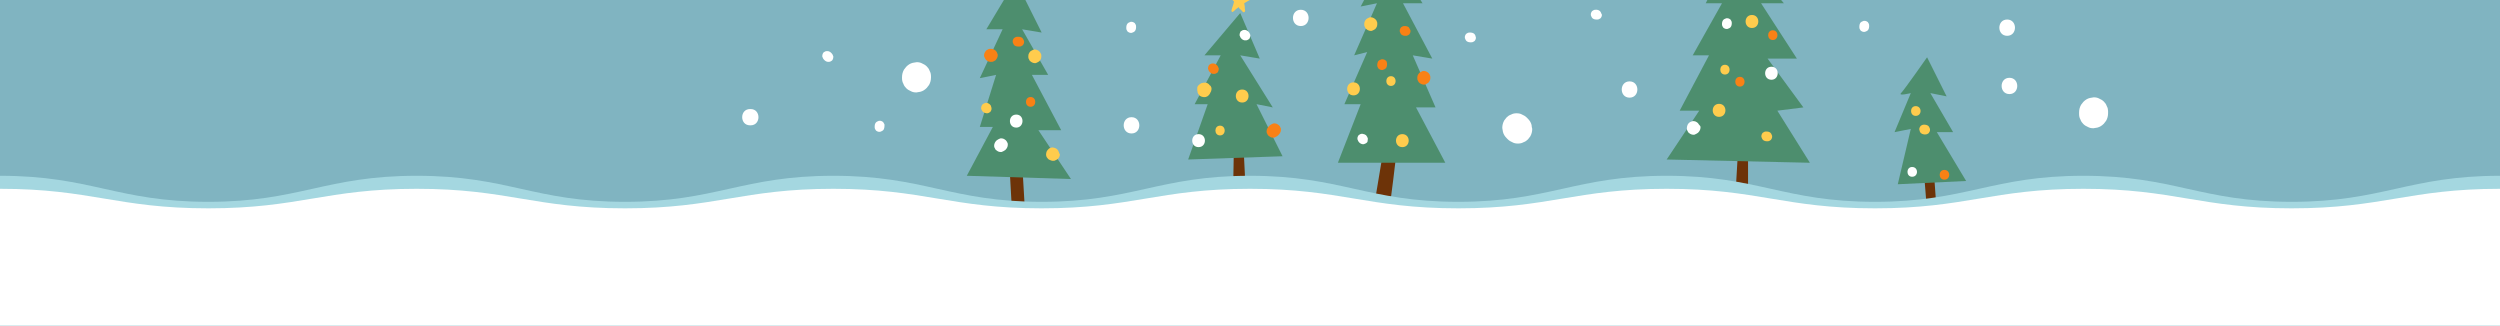 ﻿<?xml version='1.0' encoding='UTF-8'?>
<svg x="0px" y="0px" viewBox="0 0 768 100" version="1.1" xmlns="http://www.w3.org/2000/svg" xmlns:xlink="http://www.w3.org/1999/xlink" xml:space="preserve" id="Layer_1" style="enable-background:new 0 0 768 100" tag="Element4">
  <style type="text/css" tag="Element1">
	.st0{fill:#80B4C1;}
	.st1{fill:#6D3308;}
	.st2{fill:#4D8E6E;}
	.st3{fill:#F98115;}
	.st4{fill:#FFFFFF;}
	.st5{fill:#FFCC4D;}
	.st6{fill:#A4D7E0;}
</style>
  <g tag="Element3">
    <rect x="0" y="-40" width="768" height="140" rx="0" ry="0" class="st0" tag="st00" />
    <path d="M595, 65.6C595, 65.6 592, 66.6 592, 65.6C592, 64.6 591, 52.6 591, 52.6L594, 51.6L595, 65.6zM379, 46C379, 46 379, 64 378, 65C377, 66 383, 65 383, 65L382, 45L379, 46zM422, 64L427, 63C427, 63 429, 48 429, 46L425, 46L422, 64zM310, 49L311, 67L315, 67L314, 50L310, 49zM533, 62L537, 61L537, 45L534, 45L533, 62z" class="st1" tag="st10" />
    <path d="M583, 56.6L587, 39.6L582, 40.6L587, 28.6C587, 28.6 583, 29.6 584, 28.6C585, 27.6 592, 17.6 592, 17.6L598, 29.6L593, 28.6L600, 40.6L595, 40.6L604, 55.6L583, 56.6zM391, 33L381, 17L387, 18L381, 4L370, 17L375, 17L367, 32L371, 32L365, 49L394, 48L386, 32L391, 33zM441, 33L434, 17L440, 18L431, 1L437, 1L427, -15L418, 2L423, 1L416, 17L420, 16L413, 32L418, 32L411, 50L444, 50L435, 33L441, 33zM326, 40L317, 23L322, 23L314, 9L320, 10L312, -6L303, 9L308, 9L301, 24L306, 23L301, 39L305, 39L297, 54L329, 55L319, 40L326, 40zM554, 33L543, 18L552, 18L541, 1L548, 1L533, -17L524, 1L529, 1L520, 17L525, 17L516, 34L522, 34L512, 49L556, 50L546, 34L554, 33z" class="st2" tag="st20" />
    <path d="M597.3, 55.2C595.4, 55.2 595.4, 52.2 597.3, 52.2C599.3, 52.2 599.3, 55.2 597.3, 55.2zM544.6, 9.3C542.7, 9.3 542.7, 12.3 544.6, 12.3C546.5, 12.3 546.5, 9.3 544.6, 9.3zM534.5, 23.6C532.6, 23.6 532.6, 26.6 534.5, 26.6C536.4, 26.6 536.4, 23.6 534.5, 23.6zM529.7, -8C529.6, -8.1 529.4, -8.2 529.3, -8.3C529.2, -8.4 529.1, -8.4 528.9, -8.5C528.7, -8.6 528.6, -8.7 528.3, -8.8C528, -8.9 527.8, -8.9 527.5, -8.8C527.2, -8.8 527, -8.7 526.8, -8.6C526.7, -8.5 526.5, -8.4 526.4, -8.3C526.2, -8 526, -7.7 526, -7.3C526, -7.1 526, -6.9 525.9, -6.8C525.9, -6.4 526, -6.1 526.2, -5.8C526.3, -5.7 526.4, -5.5 526.5, -5.4L526.5, -5.4L526.5, -5.4L526.5, -5.4L526.5, -5.4C526.6, -5.3 526.8, -5.2 526.9, -5.1L526.9, -5.1C526.9, -5.1 526.9, -5.1 527, -5.1C527.2, -5 527.3, -4.9 527.5, -4.9C527.5, -4.9 527.5, -4.9 527.6, -4.9L527.6, -4.9C527.7, -4.9 527.8, -4.9 527.9, -4.9C528, -4.9 528.1, -4.9 528.2, -4.9C528.2, -4.9 528.2, -4.9 528.3, -4.9C528.6, -4.9 528.8, -4.9 529.1, -5.1C529.3, -5.2 529.6, -5.3 529.7, -5.5C529.9, -5.7 530, -5.9 530.1, -6.1C530.2, -6.3 530.3, -6.6 530.3, -6.9C530.3, -7.1 530.3, -7.3 530.2, -7.4C530.2, -7.4 530, -7.7 529.7, -8zM432.8, 8.4L432.5, 8.2C432.2, 8.1 432, 8 431.7, 8L431.5, 8C431.3, 8 431.1, 8 430.9, 8.1C430.7, 8.2 430.6, 8.3 430.4, 8.4C430.3, 8.5 430.2, 8.7 430.1, 8.9C430, 9.1 430, 9.3 430, 9.5C430, 9.6 430, 9.8 430.1, 9.9C430.2, 10.2 430.3, 10.4 430.5, 10.6L430.8, 10.8C431, 10.9 431.3, 11 431.6, 11L431.8, 11C432, 11 432.2, 11 432.4, 10.9C432.6, 10.8 432.7, 10.7 432.9, 10.6C433, 10.5 433.1, 10.3 433.2, 10.1C433.3, 9.9 433.3, 9.7 433.3, 9.5C433.3, 9.4 433.3, 9.2 433.2, 9.1C433.1, 8.9 432.9, 8.6 432.8, 8.4zM425.7, 18.6C425.6, 18.5 425.4, 18.4 425.2, 18.3C425, 18.2 424.8, 18.2 424.6, 18.2C424.5, 18.2 424.3, 18.2 424.2, 18.3C423.9, 18.4 423.7, 18.5 423.5, 18.7C423.4, 18.8 423.3, 18.9 423.3, 19C423.2, 19.2 423.1, 19.5 423.1, 19.8L423.1, 20C423.1, 20.2 423.1, 20.4 423.2, 20.6C423.3, 20.8 423.4, 20.9 423.5, 21.1C423.6, 21.2 423.8, 21.3 424, 21.4C424.2, 21.5 424.4, 21.5 424.6, 21.5C424.7, 21.5 424.9, 21.5 425, 21.4C425.3, 21.3 425.5, 21.2 425.7, 21C425.8, 20.9 425.9, 20.8 425.9, 20.7C426, 20.5 426.1, 20.2 426.1, 19.9L426.1, 19.7C426.1, 19.5 426.1, 19.3 426, 19.1C426, 18.9 425.9, 18.7 425.7, 18.6zM438.8, 22.4C438.6, 22.2 438.4, 22.1 438.2, 22C438, 21.9 437.7, 21.8 437.4, 21.8C437.2, 21.8 437, 21.8 436.9, 21.9C436.6, 22 436.3, 22.2 436, 22.4C435.9, 22.5 435.8, 22.7 435.7, 22.8C435.5, 23.1 435.4, 23.4 435.4, 23.8L435.4, 24C435.4, 24.3 435.4, 24.5 435.6, 24.8C435.7, 25 435.8, 25.3 436, 25.4C436.2, 25.6 436.4, 25.7 436.6, 25.8C436.8, 25.9 437.1, 26 437.4, 26C437.6, 26 437.8, 26 437.9, 25.9C438.2, 25.8 438.5, 25.6 438.8, 25.4C438.9, 25.3 439, 25.1 439.1, 25C439.3, 24.7 439.4, 24.4 439.4, 24L439.4, 23.8C439.4, 23.5 439.4, 23.3 439.2, 23C439.2, 22.8 439, 22.6 438.8, 22.4zM373.9, 20.1L373.7, 19.9C373.6, 19.8 373.4, 19.7 373.2, 19.6C373, 19.5 372.8, 19.5 372.6, 19.5C372.4, 19.5 372.2, 19.5 372, 19.6C371.8, 19.7 371.7, 19.8 371.5, 19.9C371.4, 20 371.3, 20.1 371.3, 20.2C371.2, 20.4 371.1, 20.7 371.1, 21C371.1, 21.1 371.1, 21.3 371.2, 21.4C371.3, 21.7 371.4, 21.9 371.6, 22.1L371.8, 22.3C371.9, 22.4 372.1, 22.5 372.3, 22.6C372.5, 22.7 372.7, 22.7 372.9, 22.7C373.1, 22.7 373.3, 22.7 373.5, 22.6C373.7, 22.5 373.8, 22.4 374, 22.3C374.1, 22.2 374.2, 22.1 374.2, 22C374.3, 21.8 374.4, 21.5 374.4, 21.2C374.4, 21.1 374.4, 20.9 374.3, 20.8C374.2, 20.5 374.1, 20.3 373.9, 20.1zM392.9, 38.5C392.8, 38.4 392.6, 38.3 392.5, 38.2C392.2, 38 391.9, 37.9 391.5, 37.9C391.3, 37.9 391.1, 37.9 391, 38C390.7, 38.1 390.4, 38.3 390.1, 38.5L389.7, 38.9C389.5, 39.1 389.4, 39.3 389.3, 39.5C389.2, 39.7 389.1, 40 389.1, 40.3C389.1, 40.6 389.1, 40.8 389.3, 41.1C389.4, 41.3 389.5, 41.6 389.7, 41.7C389.8, 41.8 390, 41.9 390.1, 42C390.4, 42.2 390.7, 42.3 391.1, 42.3C391.3, 42.3 391.5, 42.3 391.6, 42.2C391.9, 42.1 392.2, 41.9 392.5, 41.7L392.9, 41.3C393.1, 41.1 393.2, 40.9 393.3, 40.7C393.4, 40.5 393.5, 40.2 393.5, 39.9C393.5, 39.6 393.5, 39.4 393.3, 39.1C393.3, 38.9 393.1, 38.7 392.9, 38.5zM314.1, 11.7L313.8, 11.5C313.6, 11.4 313.3, 11.3 313, 11.3L312.6, 11.3C312.4, 11.3 312.2, 11.3 312, 11.4C311.8, 11.5 311.7, 11.6 311.5, 11.7C311.4, 11.8 311.3, 12 311.2, 12.2C311.1, 12.4 311.1, 12.6 311.1, 12.8C311.1, 12.9 311.1, 13.1 311.2, 13.2C311.3, 13.5 311.4, 13.7 311.6, 13.9C311.7, 14 311.8, 14.1 311.9, 14.1C312.1, 14.2 312.4, 14.3 312.7, 14.3L313.1, 14.3C313.3, 14.3 313.5, 14.3 313.7, 14.2C313.9, 14.1 314, 14 314.2, 13.9C314.3, 13.8 314.4, 13.6 314.5, 13.4C314.6, 13.2 314.6, 13 314.6, 12.8C314.6, 12.7 314.6, 12.5 314.5, 12.4C314.4, 12.2 314.3, 11.9 314.1, 11.7zM316.6, 29.8C314.7, 29.8 314.7, 32.8 316.6, 32.8C318.5, 32.8 318.5, 29.8 316.6, 29.8zM305.9, 15.6C305.8, 15.5 305.6, 15.4 305.5, 15.3C305.2, 15.1 304.9, 15 304.5, 15L304.3, 15C304, 15 303.8, 15 303.5, 15.2C303.3, 15.3 303, 15.4 302.9, 15.6C302.7, 15.8 302.6, 16 302.5, 16.2C302.4, 16.4 302.3, 16.7 302.3, 17C302.3, 17.2 302.3, 17.4 302.4, 17.5C302.5, 17.8 302.7, 18.1 302.9, 18.4C303, 18.5 303.2, 18.6 303.3, 18.7C303.6, 18.9 303.9, 19 304.3, 19L304.5, 19C304.8, 19 305, 19 305.3, 18.8C305.5, 18.7 305.8, 18.6 305.9, 18.4C306.1, 18.2 306.2, 18 306.3, 17.8C306.4, 17.6 306.5, 17.3 306.5, 17C306.5, 16.8 306.5, 16.6 306.4, 16.5C306.3, 16.1 306.1, 15.8 305.9, 15.6z" class="st3" tag="st30" />
    <path d="M587.4, 54.3C585.5, 54.3 585.5, 51.3 587.4, 51.3C589.4, 51.3 589.4, 54.3 587.4, 54.3zM531.6, 6C531.5, 5.9 531.3, 5.8 531.1, 5.7C530.9, 5.6 530.7, 5.6 530.5, 5.6C530.4, 5.6 530.2, 5.6 530.1, 5.7C529.8, 5.8 529.6, 5.9 529.4, 6.1L529.2, 6.4C529.1, 6.6 529, 6.9 529, 7.2L529, 7.4C529, 7.6 529, 7.8 529.1, 8C529.2, 8.2 529.3, 8.3 529.4, 8.5C529.5, 8.6 529.7, 8.7 529.9, 8.8C530.1, 8.9 530.3, 8.9 530.5, 8.9C530.6, 8.9 530.8, 8.9 530.9, 8.8C531.2, 8.7 531.4, 8.6 531.6, 8.4L531.8, 8.1C531.9, 7.9 532, 7.6 532, 7.3L532, 7.1C532, 6.9 532, 6.7 531.9, 6.5C531.8, 6.3 531.7, 6.2 531.6, 6zM544.2, 20.5C541.6, 20.5 541.6, 24.5 544.2, 24.5C546.7, 24.5 546.8, 20.5 544.2, 20.5zM521.6, 37.8C521.5, 37.7 521.3, 37.6 521.2, 37.5C520.9, 37.3 520.6, 37.2 520.2, 37.2L520.2, 37.2L520.2, 37.2L520.2, 37.2L520.2, 37.2L520.2, 37.2C520, 37.2 519.8, 37.2 519.7, 37.3L519.7, 37.3C519.5, 37.4 519.4, 37.4 519.2, 37.5L519.2, 37.5L519.2, 37.5L518.8, 37.8L518.8, 37.8L518.8, 37.8L518.8, 37.8C518.7, 37.9 518.6, 38.1 518.5, 38.2L518.5, 38.2L518.5, 38.2L518.5, 38.2L518.3, 38.7L518.3, 38.7L518.3, 38.7C518.3, 38.9 518.2, 39.1 518.2, 39.3L518.2, 39.3C518.2, 39.3 518.2, 39.3 518.2, 39.4C518.2, 39.7 518.2, 39.9 518.4, 40.2C518.5, 40.4 518.6, 40.7 518.8, 40.8C519, 41 519.2, 41.1 519.4, 41.2C519.6, 41.3 519.9, 41.4 520.2, 41.4C520.4, 41.4 520.6, 41.4 520.7, 41.3C521, 41.2 521.3, 41 521.6, 40.8L521.7, 40.7L521.8, 40.6C522, 40.4 522.1, 40.2 522.2, 40C522.3, 39.8 522.4, 39.5 522.4, 39.2C522.4, 39 522.4, 38.8 522.3, 38.7C522, 38.4 521.8, 38.1 521.6, 37.8zM420.2, 42.7L420.2, 42.7L420.2, 42.7C420.2, 42.6 420.2, 42.4 420.1, 42.3L420.1, 42.3C420.1, 42.2 420, 42 419.9, 41.9L419.9, 41.9L419.9, 41.9L419.7, 41.6L419.7, 41.6L419.7, 41.6L419.7, 41.6C419.6, 41.5 419.5, 41.4 419.4, 41.4L419.4, 41.4L419.4, 41.4L419.4, 41.4C419.3, 41.3 419.2, 41.3 419, 41.2L419, 41.2L419, 41.2C418.9, 41.2 418.7, 41.2 418.6, 41.1L418.6, 41.1C418.6, 41.1 418.6, 41.1 418.5, 41.1C418.3, 41.1 418.1, 41.1 417.9, 41.2C417.7, 41.3 417.6, 41.4 417.4, 41.5C417.3, 41.6 417.2, 41.8 417.1, 42C417, 42.2 417, 42.4 417, 42.6C417, 42.7 417, 42.9 417.1, 43C417.2, 43.3 417.3, 43.5 417.5, 43.7L417.6, 43.8L417.7, 43.9C417.8, 44 418, 44.1 418.2, 44.2C418.4, 44.3 418.6, 44.3 418.8, 44.3C418.9, 44.3 419.1, 44.3 419.2, 44.2C419.5, 44.1 419.7, 44 419.9, 43.8C420, 43.7 420.1, 43.6 420.1, 43.5C420.1, 43.3 420.2, 43 420.2, 42.7L420.2, 42.7L420.2, 42.7L420.2, 42.7zM426.6, -5.4C426.5, -5.5 426.4, -5.6 426.3, -5.6C426.1, -5.7 425.8, -5.8 425.5, -5.8L425.3, -5.8C425.1, -5.8 424.9, -5.8 424.7, -5.7C424.5, -5.6 424.4, -5.5 424.2, -5.4C424.1, -5.3 424, -5.1 423.9, -4.9C423.8, -4.7 423.8, -4.5 423.8, -4.3C423.8, -4.2 423.8, -4 423.9, -3.9C424, -3.6 424.1, -3.4 424.3, -3.2L424.6, -3C424.8, -2.9 425.1, -2.8 425.4, -2.8L425.6, -2.8C425.8, -2.8 426, -2.8 426.2, -2.9C426.4, -3 426.5, -3.1 426.7, -3.2C426.8, -3.3 426.9, -3.5 427, -3.7C427, -4 427, -4.2 427, -4.4C427, -4.5 427, -4.7 426.9, -4.8C426.9, -5 426.8, -5.2 426.6, -5.4zM383.6, 9.8C383.5, 9.7 383.5, 9.7 383.4, 9.6C383.3, 9.5 383.1, 9.4 382.9, 9.3C382.7, 9.2 382.5, 9.2 382.3, 9.2C382.1, 9.2 381.9, 9.2 381.7, 9.3C381.5, 9.4 381.4, 9.5 381.2, 9.6C381.1, 9.7 381, 9.8 381, 9.9C380.9, 10.1 380.8, 10.4 380.8, 10.7C380.8, 10.8 380.8, 11 380.9, 11.1C381, 11.4 381.1, 11.6 381.3, 11.8C381.4, 11.9 381.4, 11.9 381.5, 12C381.6, 12.1 381.8, 12.2 382, 12.3C382.2, 12.4 382.4, 12.4 382.6, 12.4C382.8, 12.4 383, 12.4 383.2, 12.3C383.4, 12.2 383.5, 12.1 383.7, 12C383.8, 11.9 383.9, 11.8 383.9, 11.7C384, 11.5 384.1, 11.2 384.1, 10.9C384.1, 10.8 384.1, 10.6 384, 10.5C383.9, 10.2 383.8, 10 383.6, 9.8zM368.2, 41.2C365.6, 41.2 365.6, 45.2 368.2, 45.2C370.8, 45.2 370.8, 41.2 368.2, 41.2zM312.2, 35.2C309.6, 35.2 309.6, 39.2 312.2, 39.2C314.7, 39.2 314.8, 35.2 312.2, 35.2zM309, 43.1C308.9, 43 308.7, 42.9 308.6, 42.8C308.3, 42.6 308, 42.5 307.6, 42.5C307.4, 42.5 307.2, 42.5 307.1, 42.6C306.8, 42.7 306.5, 42.9 306.2, 43.1L306, 43.3C305.8, 43.5 305.7, 43.7 305.6, 43.9C305.5, 44.1 305.4, 44.4 305.4, 44.7C305.4, 45 305.4, 45.2 305.6, 45.5C305.7, 45.7 305.8, 46 306, 46.1C306.1, 46.2 306.3, 46.3 306.4, 46.4C306.7, 46.6 307, 46.7 307.4, 46.7C307.6, 46.7 307.8, 46.7 307.9, 46.6C308.2, 46.5 308.5, 46.3 308.8, 46.1L309, 45.9C309.2, 45.7 309.3, 45.5 309.4, 45.3C309.5, 45.1 309.6, 44.8 309.6, 44.5C309.6, 44.2 309.6, 44 309.4, 43.7C309.3, 43.5 309.2, 43.3 309, 43.1z" class="st4" tag="st40" />
    <path d="M592.9, 39.8C592.9, 40 592.9, 40.2 592.8, 40.4C592.7, 40.6 592.6, 40.7 592.5, 40.9C592.4, 41 592.2, 41.1 592, 41.2C591.8, 41.3 591.6, 41.3 591.4, 41.3L591.2, 41.3C590.9, 41.3 590.7, 41.2 590.4, 41.1C590.3, 41 590.2, 40.9 590.1, 40.9C589.9, 40.7 589.8, 40.5 589.7, 40.2C589.7, 40.1 589.7, 39.9 589.6, 39.8C589.6, 39.6 589.6, 39.4 589.7, 39.2C589.8, 39 589.9, 38.9 590, 38.7C590.1, 38.6 590.3, 38.5 590.5, 38.4C590.7, 38.3 590.9, 38.3 591.1, 38.3L591.3, 38.3C591.6, 38.3 591.8, 38.4 592.1, 38.5L592.4, 38.7C592.6, 38.9 592.7, 39.1 592.8, 39.4C592.9, 39.5 592.9, 39.7 592.9, 39.8zM588.5, 32.6C586.6, 32.6 586.6, 35.6 588.5, 35.6C590.5, 35.6 590.5, 32.6 588.5, 32.6zM529.9, 19.9C528, 19.9 528, 22.9 529.9, 22.9C531.8, 22.9 531.8, 19.9 529.9, 19.9zM543.9, 40.8L543.6, 40.6C543.4, 40.5 543.1, 40.4 542.8, 40.4L542.6, 40.4C542.4, 40.4 542.2, 40.4 542, 40.5C541.8, 40.6 541.7, 40.7 541.5, 40.8C541.4, 40.9 541.3, 41.1 541.2, 41.3C541.1, 41.5 541.1, 41.7 541.1, 41.9C541.1, 42 541.1, 42.2 541.2, 42.3C541.3, 42.6 541.4, 42.8 541.6, 43L541.9, 43.2C542.1, 43.3 542.4, 43.4 542.7, 43.4L542.9, 43.4C543.1, 43.4 543.3, 43.4 543.5, 43.3C543.7, 43.2 543.8, 43.1 544, 43C544.1, 42.9 544.2, 42.7 544.3, 42.5C544.4, 42.3 544.4, 42.1 544.4, 41.9C544.4, 41.8 544.4, 41.6 544.3, 41.5C544.2, 41.2 544.1, 41 543.9, 40.8zM528.1, 31.9C525.5, 31.9 525.5, 35.9 528.1, 35.9C530.7, 35.9 530.7, 31.9 528.1, 31.9zM538.2, 4.6C535.6, 4.6 535.6, 8.6 538.2, 8.6C540.8, 8.6 540.8, 4.6 538.2, 4.6zM427.3, 23.4C425.4, 23.4 425.4, 26.4 427.3, 26.4C429.2, 26.4 429.2, 23.4 427.3, 23.4zM422.5, 5.9C422.3, 5.7 422.1, 5.6 421.9, 5.5C421.7, 5.4 421.4, 5.3 421.1, 5.3C420.9, 5.3 420.7, 5.3 420.6, 5.4C420.3, 5.5 420, 5.7 419.7, 5.9C419.6, 6 419.5, 6.2 419.4, 6.3C419.2, 6.6 419.1, 6.9 419.1, 7.3L419.1, 7.5C419.1, 7.8 419.1, 8 419.3, 8.3C419.4, 8.5 419.5, 8.8 419.7, 8.9C419.9, 9.1 420.1, 9.2 420.3, 9.3C420.5, 9.4 420.8, 9.5 421.1, 9.5C421.3, 9.5 421.5, 9.5 421.6, 9.4C421.9, 9.3 422.2, 9.1 422.5, 8.9C422.6, 8.8 422.7, 8.6 422.8, 8.5C423, 8.2 423.1, 7.9 423.1, 7.5L423.1, 7.3C423.1, 7 423.1, 6.8 422.9, 6.5C422.9, 6.3 422.7, 6.1 422.5, 5.9zM430.8, 41.2C428.2, 41.2 428.2, 45.2 430.8, 45.2C433.4, 45.2 433.4, 41.2 430.8, 41.2zM415.8, 25.3C413.2, 25.3 413.2, 29.3 415.8, 29.3C418.4, 29.3 418.4, 25.3 415.8, 25.3zM374.8, 38.6C372.9, 38.6 372.9, 41.6 374.8, 41.6C376.7, 41.6 376.7, 38.6 374.8, 38.6zM371.4, 25.9C371.2, 25.7 370.9, 25.5 370.5, 25.4L370.4, 25.4C370.3, 25.4 370.2, 25.4 370.1, 25.4C370, 25.4 369.9, 25.4 369.8, 25.4L369.8, 25.4L369.8, 25.4L369.3, 25.5L369.3, 25.5C369.1, 25.5 369, 25.6 368.8, 25.7L368.8, 25.7L368.4, 26L368.4, 26L368.4, 26C368.3, 26.1 368.2, 26.2 368.2, 26.2C368.2, 26.2 368.1, 26.3 368, 26.4L368, 26.4C368, 26.4 367.8, 26.8 367.8, 26.9L367.8, 26.9L367.8, 26.9L367.8, 26.9C367.8, 27 367.8, 27.1 367.8, 27.2C367.8, 27.3 367.8, 27.4 367.8, 27.5L367.8, 27.5L367.8, 27.6L367.8, 27.6C367.8, 27.8 367.8, 28 367.9, 28.2C367.9, 28.2 367.9, 28.2 367.9, 28.3L367.9, 28.4C368, 28.7 368.1, 28.9 368.3, 29.1C368.4, 29.3 368.6, 29.5 368.9, 29.6C369.1, 29.7 369.4, 29.8 369.6, 29.8C369.9, 29.9 370.1, 29.8 370.4, 29.8C370.6, 29.7 370.7, 29.7 370.9, 29.6C371.2, 29.4 371.4, 29.2 371.6, 28.9C371.7, 28.8 371.7, 28.7 371.8, 28.5C371.9, 28.3 372, 28.2 372.1, 27.9C372.1, 27.7 372.1, 27.5 372.2, 27.4C372.2, 27 372.1, 26.7 371.9, 26.4C371.6, 26.2 371.5, 26.1 371.4, 25.9zM381.6, 27.5C379, 27.5 379, 31.5 381.6, 31.5C384.2, 31.5 384.2, 27.5 381.6, 27.5zM304.2, 32.2L304.1, 32.1L304, 32C303.9, 31.9 303.7, 31.8 303.5, 31.7C303.3, 31.6 303.1, 31.6 302.9, 31.6C302.8, 31.6 302.6, 31.6 302.5, 31.7C302.2, 31.8 302, 31.9 301.8, 32.1L301.6, 32.4C301.5, 32.6 301.4, 32.9 301.4, 33.2L301.4, 33.2L301.4, 33.2L301.4, 33.2L301.4, 33.2L301.4, 33.2C301.4, 33.3 301.4, 33.5 301.5, 33.6L301.5, 33.6C301.5, 33.7 301.6, 33.9 301.7, 34L301.7, 34L301.7, 34L301.9, 34.3L301.9, 34.3L301.9, 34.3L301.9, 34.3C302, 34.4 302.1, 34.5 302.2, 34.5L302.2, 34.5L302.2, 34.5L302.2, 34.5C302.3, 34.6 302.4, 34.6 302.6, 34.7L302.6, 34.7L302.6, 34.7C302.7, 34.7 302.9, 34.7 303, 34.8L303, 34.8C303, 34.8 303, 34.8 303.1, 34.8C303.3, 34.8 303.5, 34.8 303.7, 34.7C303.9, 34.6 304, 34.5 304.2, 34.4C304.3, 34.3 304.4, 34.1 304.5, 33.9C304.6, 33.7 304.6, 33.5 304.6, 33.3C304.6, 33.2 304.6, 33 304.5, 32.9C304.5, 32.6 304.4, 32.4 304.2, 32.2zM319.3, 15.8C319.1, 15.6 318.9, 15.5 318.7, 15.4C318.5, 15.3 318.2, 15.2 317.9, 15.2C317.7, 15.2 317.5, 15.2 317.4, 15.3C317.1, 15.4 316.8, 15.6 316.5, 15.8C316.4, 15.9 316.3, 16.1 316.2, 16.2C316, 16.5 315.9, 16.8 315.9, 17.2L315.9, 17.4C315.9, 17.7 315.9, 17.9 316.1, 18.2C316.2, 18.4 316.3, 18.7 316.5, 18.8C316.7, 19 316.9, 19.1 317.1, 19.2C317.3, 19.3 317.6, 19.4 317.9, 19.4C318.1, 19.4 318.3, 19.4 318.4, 19.3C318.7, 19.2 319, 19 319.3, 18.8C319.4, 18.7 319.5, 18.5 319.6, 18.4C319.8, 18.1 319.9, 17.8 319.9, 17.4L319.9, 17.2C319.9, 16.9 319.9, 16.7 319.7, 16.4C319.6, 16.2 319.5, 16 319.3, 15.8zM325.3, 46.8C325.3, 46.8 325.3, 46.7 325.3, 46.8C325.3, 46.7 325.3, 46.7 325.3, 46.8L325.1, 46.3L325.1, 46.3L325.1, 46.3L324.8, 45.9L324.8, 45.9C324.7, 45.8 324.5, 45.7 324.4, 45.6L324.4, 45.6L324.4, 45.6L323.9, 45.4L323.9, 45.4L323.9, 45.4L323.4, 45.3C323.2, 45.3 323, 45.3 322.8, 45.4C322.6, 45.5 322.5, 45.5 322.3, 45.6L322.3, 45.6L322.3, 45.6C322.2, 45.7 322.2, 45.7 322.1, 45.8C322, 45.9 322, 45.9 321.9, 46L321.9, 46L321.9, 46L321.9, 46L321.9, 46C321.8, 46.1 321.7, 46.3 321.6, 46.4L321.6, 46.4C321.5, 46.6 321.4, 46.9 321.4, 47.1C321.3, 47.4 321.4, 47.6 321.4, 47.9C321.5, 48.2 321.6, 48.4 321.8, 48.6C321.9, 48.8 322.1, 49 322.4, 49.1L322.9, 49.3C323.1, 49.4 323.3, 49.4 323.5, 49.4L323.6, 49.4C323.8, 49.4 324, 49.4 324.1, 49.3C324.4, 49.2 324.7, 49 325, 48.8C325.1, 48.7 325.2, 48.5 325.3, 48.4C325.5, 48.1 325.6, 47.8 325.6, 47.4C325.4, 47.2 325.4, 47 325.3, 46.8L325.3, 46.8z" class="st5" tag="st50" />
    <path d="M456.9, -11.1C456.9, -10.9 456.8, -10.7 456.6, -10.6C456.5, -10.4 456.4, -10.3 456.2, -10.2C456.2, -10.2 456.1, -10.2 456.1, -10.1C456.1, -10.1 456.1, -10.1 456, -10.1C455.9, -10 455.7, -10 455.6, -9.9L455.5, -9.9C455.4, -9.9 455.3, -9.9 455.3, -9.9C455.2, -9.9 455.1, -9.9 455.1, -9.9C454.8, -9.9 454.5, -10 454.2, -10.1C454.1, -10.2 453.9, -10.3 453.8, -10.4L453.8, -10.4L453.6, -10.7L453.6, -10.7L453.6, -10.7C453.5, -10.9 453.4, -11.2 453.4, -11.5C453.4, -11.6 453.4, -11.8 453.5, -11.9C453.6, -12.2 453.7, -12.4 453.9, -12.6C454, -12.7 454.1, -12.8 454.2, -12.8C454.4, -12.9 454.6, -13 454.8, -13C455, -13 455.2, -13 455.3, -13C455.4, -13 455.5, -13 455.6, -13C455.7, -13 455.9, -13 456, -12.9C456.3, -12.8 456.5, -12.7 456.7, -12.5C456.8, -12.4 456.9, -12.3 456.9, -12.2C457, -12 457.1, -11.8 457.1, -11.6C457, -11.5 457, -11.3 456.9, -11.1zM491.9, 4.1C491.8, 3.8 491.7, 3.6 491.5, 3.4L491.2, 3.2C491, 3.1 490.8, 3 490.5, 3L490.2, 3C490, 3 489.8, 3 489.6, 3.1C489.4, 3.2 489.3, 3.3 489.1, 3.4C489, 3.5 488.9, 3.7 488.8, 3.9C488.7, 4.1 488.7, 4.3 488.7, 4.5C488.7, 4.6 488.7, 4.8 488.8, 4.9C488.9, 5.2 489, 5.4 489.2, 5.6L489.5, 5.8C489.7, 5.9 490, 6 490.3, 6L490.6, 6C490.8, 6 491, 6 491.2, 5.9C491.4, 5.8 491.5, 5.7 491.7, 5.6C491.8, 5.5 491.9, 5.3 492, 5.1C492.1, 4.9 492.1, 4.7 492.1, 4.5C492, 4.4 492, 4.2 491.9, 4.1zM512.6, -11C510.7, -11 510.7, -8 512.6, -8C514.5, -8 514.5, -11 512.6, -11zM453.3, 11.1C453.2, 10.8 453.1, 10.6 452.9, 10.4L452.6, 10.2C452.4, 10.1 452.1, 10 451.8, 10L451.5, 10C451.3, 10 451.1, 10 450.9, 10.1C450.7, 10.2 450.6, 10.3 450.4, 10.4C450.3, 10.5 450.2, 10.7 450.1, 10.9C450, 11.1 450, 11.3 450, 11.5C450, 11.6 450, 11.8 450.1, 11.9C450.2, 12.2 450.3, 12.4 450.5, 12.6L450.8, 12.8C451, 12.9 451.3, 13 451.6, 13L451.9, 13C452.1, 13 452.3, 13 452.5, 12.9C452.7, 12.8 452.8, 12.7 453, 12.6C453.1, 12.5 453.2, 12.3 453.3, 12.1C453.4, 11.9 453.4, 11.7 453.4, 11.5C453.3, 11.4 453.3, 11.2 453.3, 11.1zM386.1, -19.6C386, -19.9 385.9, -20.1 385.7, -20.3C385.6, -20.4 385.5, -20.5 385.4, -20.6C385.3, -20.7 385.1, -20.8 384.9, -20.9C384.7, -21 384.5, -21 384.3, -21C384.1, -21 383.9, -21 383.7, -20.9C383.5, -20.8 383.4, -20.7 383.2, -20.6C383.1, -20.5 383, -20.4 383, -20.3C382.9, -20.1 382.8, -19.8 382.8, -19.5C382.8, -19.4 382.8, -19.2 382.9, -19.1C383, -18.8 383.1, -18.6 383.3, -18.4C383.4, -18.3 383.5, -18.2 383.6, -18.1C383.7, -18 383.9, -17.9 384.1, -17.8C384.3, -17.7 384.5, -17.7 384.7, -17.7C384.9, -17.7 385.1, -17.7 385.3, -17.8C385.5, -17.9 385.6, -18 385.8, -18.1C385.9, -18.2 386, -18.3 386, -18.4C386.1, -18.6 386.2, -18.9 386.2, -19.2C386.1, -19.3 386.1, -19.5 386.1, -19.6zM348.9, 7.6C348.8, 7.4 348.7, 7.3 348.6, 7.1C348.5, 7 348.3, 6.9 348.1, 6.8C347.9, 6.7 347.7, 6.7 347.5, 6.7C347.4, 6.7 347.2, 6.7 347.1, 6.8C346.8, 6.9 346.6, 7 346.4, 7.2L346.2, 7.5C346.1, 7.7 346, 8 346, 8.3L346, 8.6C346, 8.8 346, 9 346.1, 9.2C346.2, 9.4 346.3, 9.5 346.4, 9.7C346.5, 9.8 346.7, 9.9 346.9, 10C347.1, 10.1 347.3, 10.1 347.5, 10.1C347.6, 10.1 347.8, 10.1 347.9, 10C348.2, 9.9 348.4, 9.8 348.6, 9.6L348.8, 9.3C348.9, 9.1 349, 8.8 349, 8.5L349, 8.2C349, 8 349, 7.8 348.9, 7.6zM271.6, 38C271.5, 37.8 271.4, 37.7 271.3, 37.5C271.2, 37.4 271, 37.3 270.8, 37.2C270.6, 37.1 270.4, 37.1 270.2, 37.1C270.1, 37.1 269.9, 37.1 269.8, 37.2C269.5, 37.3 269.3, 37.4 269.1, 37.6L268.9, 37.9C268.8, 38.1 268.7, 38.4 268.7, 38.7L268.7, 39C268.7, 39.2 268.7, 39.4 268.8, 39.6C268.9, 39.8 269, 39.9 269.1, 40.1C269.2, 40.2 269.4, 40.3 269.6, 40.4C269.8, 40.5 270, 40.5 270.2, 40.5C270.3, 40.5 270.5, 40.5 270.6, 40.4C270.9, 40.3 271.1, 40.2 271.3, 40C271.4, 39.9 271.5, 39.8 271.5, 39.7C271.6, 39.5 271.7, 39.2 271.7, 38.9L271.7, 38.6C271.8, 38.4 271.7, 38.2 271.6, 38zM255.9, 17.1C255.8, 16.8 255.7, 16.6 255.5, 16.4C255.4, 16.3 255.3, 16.2 255.2, 16.1C255.1, 16 254.9, 15.9 254.7, 15.8C254.5, 15.7 254.3, 15.7 254.1, 15.7C253.9, 15.7 253.7, 15.7 253.5, 15.8C253.3, 15.9 253.2, 16 253, 16.1L252.8, 16.4C252.7, 16.6 252.6, 16.9 252.6, 17.2C252.6, 17.3 252.6, 17.5 252.7, 17.6C252.8, 17.9 252.9, 18.1 253.1, 18.3C253.2, 18.4 253.3, 18.5 253.4, 18.6C253.5, 18.7 253.7, 18.8 253.9, 18.9C254.1, 19 254.3, 19 254.5, 19C254.7, 19 254.9, 19 255.1, 18.9C255.3, 18.8 255.4, 18.7 255.6, 18.6L255.8, 18.3C255.9, 18.1 256, 17.8 256, 17.5C256, 17.4 256, 17.2 255.9, 17.1zM574.1, 7.3C574, 7.1 573.9, 7 573.8, 6.8C573.7, 6.7 573.5, 6.6 573.3, 6.5C573.1, 6.4 572.9, 6.4 572.7, 6.4C572.6, 6.4 572.4, 6.4 572.3, 6.5C572, 6.6 571.8, 6.7 571.6, 6.9C571.5, 7 571.4, 7.1 571.4, 7.2C571.3, 7.4 571.2, 7.7 571.2, 8L571.2, 8.3C571.2, 8.5 571.2, 8.7 571.3, 8.9C571.4, 9.1 571.5, 9.2 571.6, 9.4C571.7, 9.5 571.9, 9.6 572.1, 9.7C572.3, 9.8 572.5, 9.8 572.7, 9.8C572.8, 9.8 573, 9.8 573.1, 9.7C573.4, 9.6 573.6, 9.5 573.8, 9.3L574, 9C574.1, 8.8 574.2, 8.5 574.2, 8.2L574.2, 7.9C574.2, 7.7 574.2, 7.5 574.1, 7.3zM579.6, -11C577.7, -11 577.7, -8 579.6, -8C581.5, -8 581.5, -11 579.6, -11zM500.6, 25C497.4, 25 497.4, 30 500.6, 30C503.8, 30 503.8, 25 500.6, 25zM399.6, 3C396.4, 3 396.4, 8 399.6, 8C402.8, 8 402.8, 3 399.6, 3zM347.6, 36C344.4, 36 344.4, 41 347.6, 41C350.8, 41 350.8, 36 347.6, 36zM267.9, -9.5C264.7, -9.5 264.7, -4.5 267.9, -4.5C271.2, -4.5 271.2, -9.5 267.9, -9.5zM230.6, 33.5L230.4, 33.5C227.2, 33.5 227.2, 38.5 230.4, 38.5L230.6, 38.5C233.8, 38.5 233.8, 33.5 230.6, 33.5zM617.3, 23.9C614.1, 23.9 614.1, 28.9 617.3, 28.9C620.5, 28.9 620.5, 23.9 617.3, 23.9zM616.6, 6C613.4, 6 613.4, 11 616.6, 11C619.8, 11 619.8, 6 616.6, 6zM470.5, 38.4C470.3, 37.6 469.9, 37 469.3, 36.4C469.2, 36.3 469.1, 36.2 469, 36.1C468.6, 35.7 468.1, 35.4 467.6, 35.2C467.1, 34.9 466.5, 34.8 465.9, 34.8C465.3, 34.8 464.7, 34.9 464.2, 35.2C463.6, 35.4 463.2, 35.7 462.8, 36.1C462.6, 36.4 462.3, 36.7 462.1, 37C461.7, 37.7 461.5, 38.5 461.5, 39.3C461.6, 39.7 461.6, 40.1 461.7, 40.5C461.9, 41.3 462.3, 41.9 462.9, 42.5L463.2, 42.8C463.6, 43.2 464.1, 43.5 464.6, 43.7C465.1, 44 465.7, 44.1 466.3, 44.1C466.9, 44.1 467.5, 44 468, 43.7C468.6, 43.5 469, 43.2 469.4, 42.8L470.1, 41.9C470.5, 41.2 470.7, 40.4 470.7, 39.6C470.6, 39.2 470.5, 38.8 470.5, 38.4zM563.4, -18.4C563.2, -18.9 563, -19.3 562.6, -19.6C562.3, -20 561.8, -20.2 561.4, -20.4C560.9, -20.6 560.4, -20.8 559.9, -20.7C559.6, -20.7 559.2, -20.6 558.9, -20.6C558.2, -20.4 557.7, -20.1 557.2, -19.6L556.6, -18.8C556.3, -18.2 556.1, -17.6 556.1, -16.9L556.1, -16.6C556.1, -16.1 556.2, -15.6 556.4, -15.1C556.6, -14.6 556.8, -14.2 557.2, -13.9C557.5, -13.5 558, -13.3 558.4, -13.1C558.9, -12.9 559.4, -12.7 559.9, -12.8C560.2, -12.8 560.6, -12.9 560.9, -12.9C561.6, -13.1 562.1, -13.4 562.6, -13.9C562.8, -14.2 563, -14.4 563.2, -14.7C563.5, -15.3 563.7, -15.9 563.7, -16.6L563.7, -16.9C563.7, -17.4 563.6, -17.9 563.4, -18.4zM328.9, -9.9C325.1, -9.9 325.1, -4 328.9, -4C332.7, -4 332.7, -9.9 328.9, -9.9zM285.6, 21.8C285.4, 21.2 285.1, 20.8 284.7, 20.4C284.3, 20 283.8, 19.7 283.3, 19.5C282.8, 19.2 282.2, 19.1 281.6, 19.1L280.4, 19.3C279.6, 19.5 279, 19.9 278.4, 20.5L277.7, 21.4C277.3, 22.1 277.1, 22.9 277.1, 23.7L277.1, 24C277.1, 24.6 277.2, 25.2 277.5, 25.7C277.7, 26.3 278, 26.7 278.4, 27.1C278.8, 27.5 279.3, 27.8 279.8, 28C280.3, 28.3 280.9, 28.4 281.5, 28.4C281.9, 28.3 282.3, 28.3 282.7, 28.2C283.5, 28 284.1, 27.6 284.7, 27C284.9, 26.7 285.2, 26.4 285.4, 26.1C285.8, 25.4 286, 24.6 286, 23.8L286, 23.5C286, 22.9 285.9, 22.3 285.6, 21.8zM647.2, 32.6C647, 32 646.7, 31.6 646.3, 31.2C645.9, 30.8 645.4, 30.5 644.9, 30.3C644.4, 30 643.8, 29.9 643.2, 29.9C642.8, 30 642.4, 30 642, 30.1C641.2, 30.3 640.6, 30.7 640, 31.3C639.8, 31.6 639.5, 31.9 639.3, 32.2C638.9, 32.9 638.7, 33.7 638.7, 34.5L638.7, 35C638.7, 35.6 638.8, 36.2 639.1, 36.7C639.3, 37.3 639.6, 37.7 640, 38.1C640.4, 38.5 640.9, 38.8 641.4, 39C641.9, 39.3 642.5, 39.4 643.1, 39.4C643.5, 39.3 643.9, 39.3 644.3, 39.2C645.1, 39 645.7, 38.6 646.3, 38L647, 37.1C647.4, 36.4 647.6, 35.6 647.6, 34.8L647.6, 34.1C647.6, 33.7 647.5, 33.1 647.2, 32.6z" class="st4" tag="st41" />
    <path d="M704, 62C676, 62 668, 54 640, 54C612, 54 604, 62 576, 62C548, 62 540, 54 512, 54C484, 54 476, 62 448, 62C420, 62 412, 54 384, 54C356, 54 348, 62 320, 62C292, 62 284, 54 256, 54C228, 54 220, 62 192, 62C164, 62 156, 54 128, 54C100, 54 92, 62 64, 62C36, 62 28, 54 0, 54C0, 59 0, 100 0, 100L128, 100L256, 100L384, 100L512, 100L640, 100L768, 100C768, 100 768, 57 768, 54C740, 54 732, 62 704, 62z" class="st6" tag="st60" />
    <g tag="Element2">
      <path d="M704, 64C676, 64 668, 58 640, 58C612, 58 604, 64 576, 64C548, 64 540, 58 512, 58C484, 58 476, 64 448, 64C420, 64 412, 58 384, 58C356, 58 348, 64 320, 64C292, 64 284, 58 256, 58C228, 58 220, 64 192, 64C164, 64 156, 58 128, 58C100, 58 92, 64 64, 64C36, 64 28, 58 0, 58C0, 61.8 0, 100 0, 100L128, 100L256, 100L384, 100L512, 100L640, 100L768, 100C768, 100 768, 60.2 768, 58C740, 58 732, 64 704, 64z" class="st4" tag="st42" />
    </g>
    <path d="M382.3, 1.5C382.3, 1.3 382.3, 1.2 382.2, 1C382.8, 0.6 383.5, 0.3 384.1, -0.1C384.3, -0.2 384.2, -0.6 384, -0.7C383.6, -0.9 383.1, -0.9 382.6, -0.9C382.3, -0.9 382.1, -0.9 381.8, -0.9C381.8, -1 381.7, -1.1 381.7, -1.2C381.6, -1.4 381.6, -1.7 381.6, -1.9C381.5, -2.2 381.5, -2.6 381.3, -2.9C381.1, -3.1 380.8, -3.1 380.7, -2.8C380.5, -2.3 380.3, -1.8 380.1, -1.4C380.1, -1.3 380, -1.2 380, -1.1C379.8, -1.1 379.7, -1.1 379.5, -1.2C379, -1.3 378.4, -1.3 377.9, -1.4C377.6, -1.5 377.4, -1 377.7, -0.8C378.2, -0.5 378.7, 0 379.1, 0.5C379, 0.7 379, 1 378.9, 1.3C378.7, 2 378.4, 2.6 378.3, 3.3C378.3, 3.6 378.6, 3.8 378.8, 3.6C379.1, 3.4 379.4, 3.1 379.7, 2.8C380, 2.6 380.3, 2.4 380.5, 2.2C380.7, 2.6 381, 2.9 381.3, 3.1L381.4, 3.2C381.6, 3.4 381.9, 4 382.3, 3.7C382.6, 3.5 382.5, 3 382.4, 2.6C382.4, 2.5 382.4, 2.4 382.4, 2.4C382.4, 2.1 382.4, 1.8 382.3, 1.5z" class="st5" tag="st51" />
  </g>
</svg>
